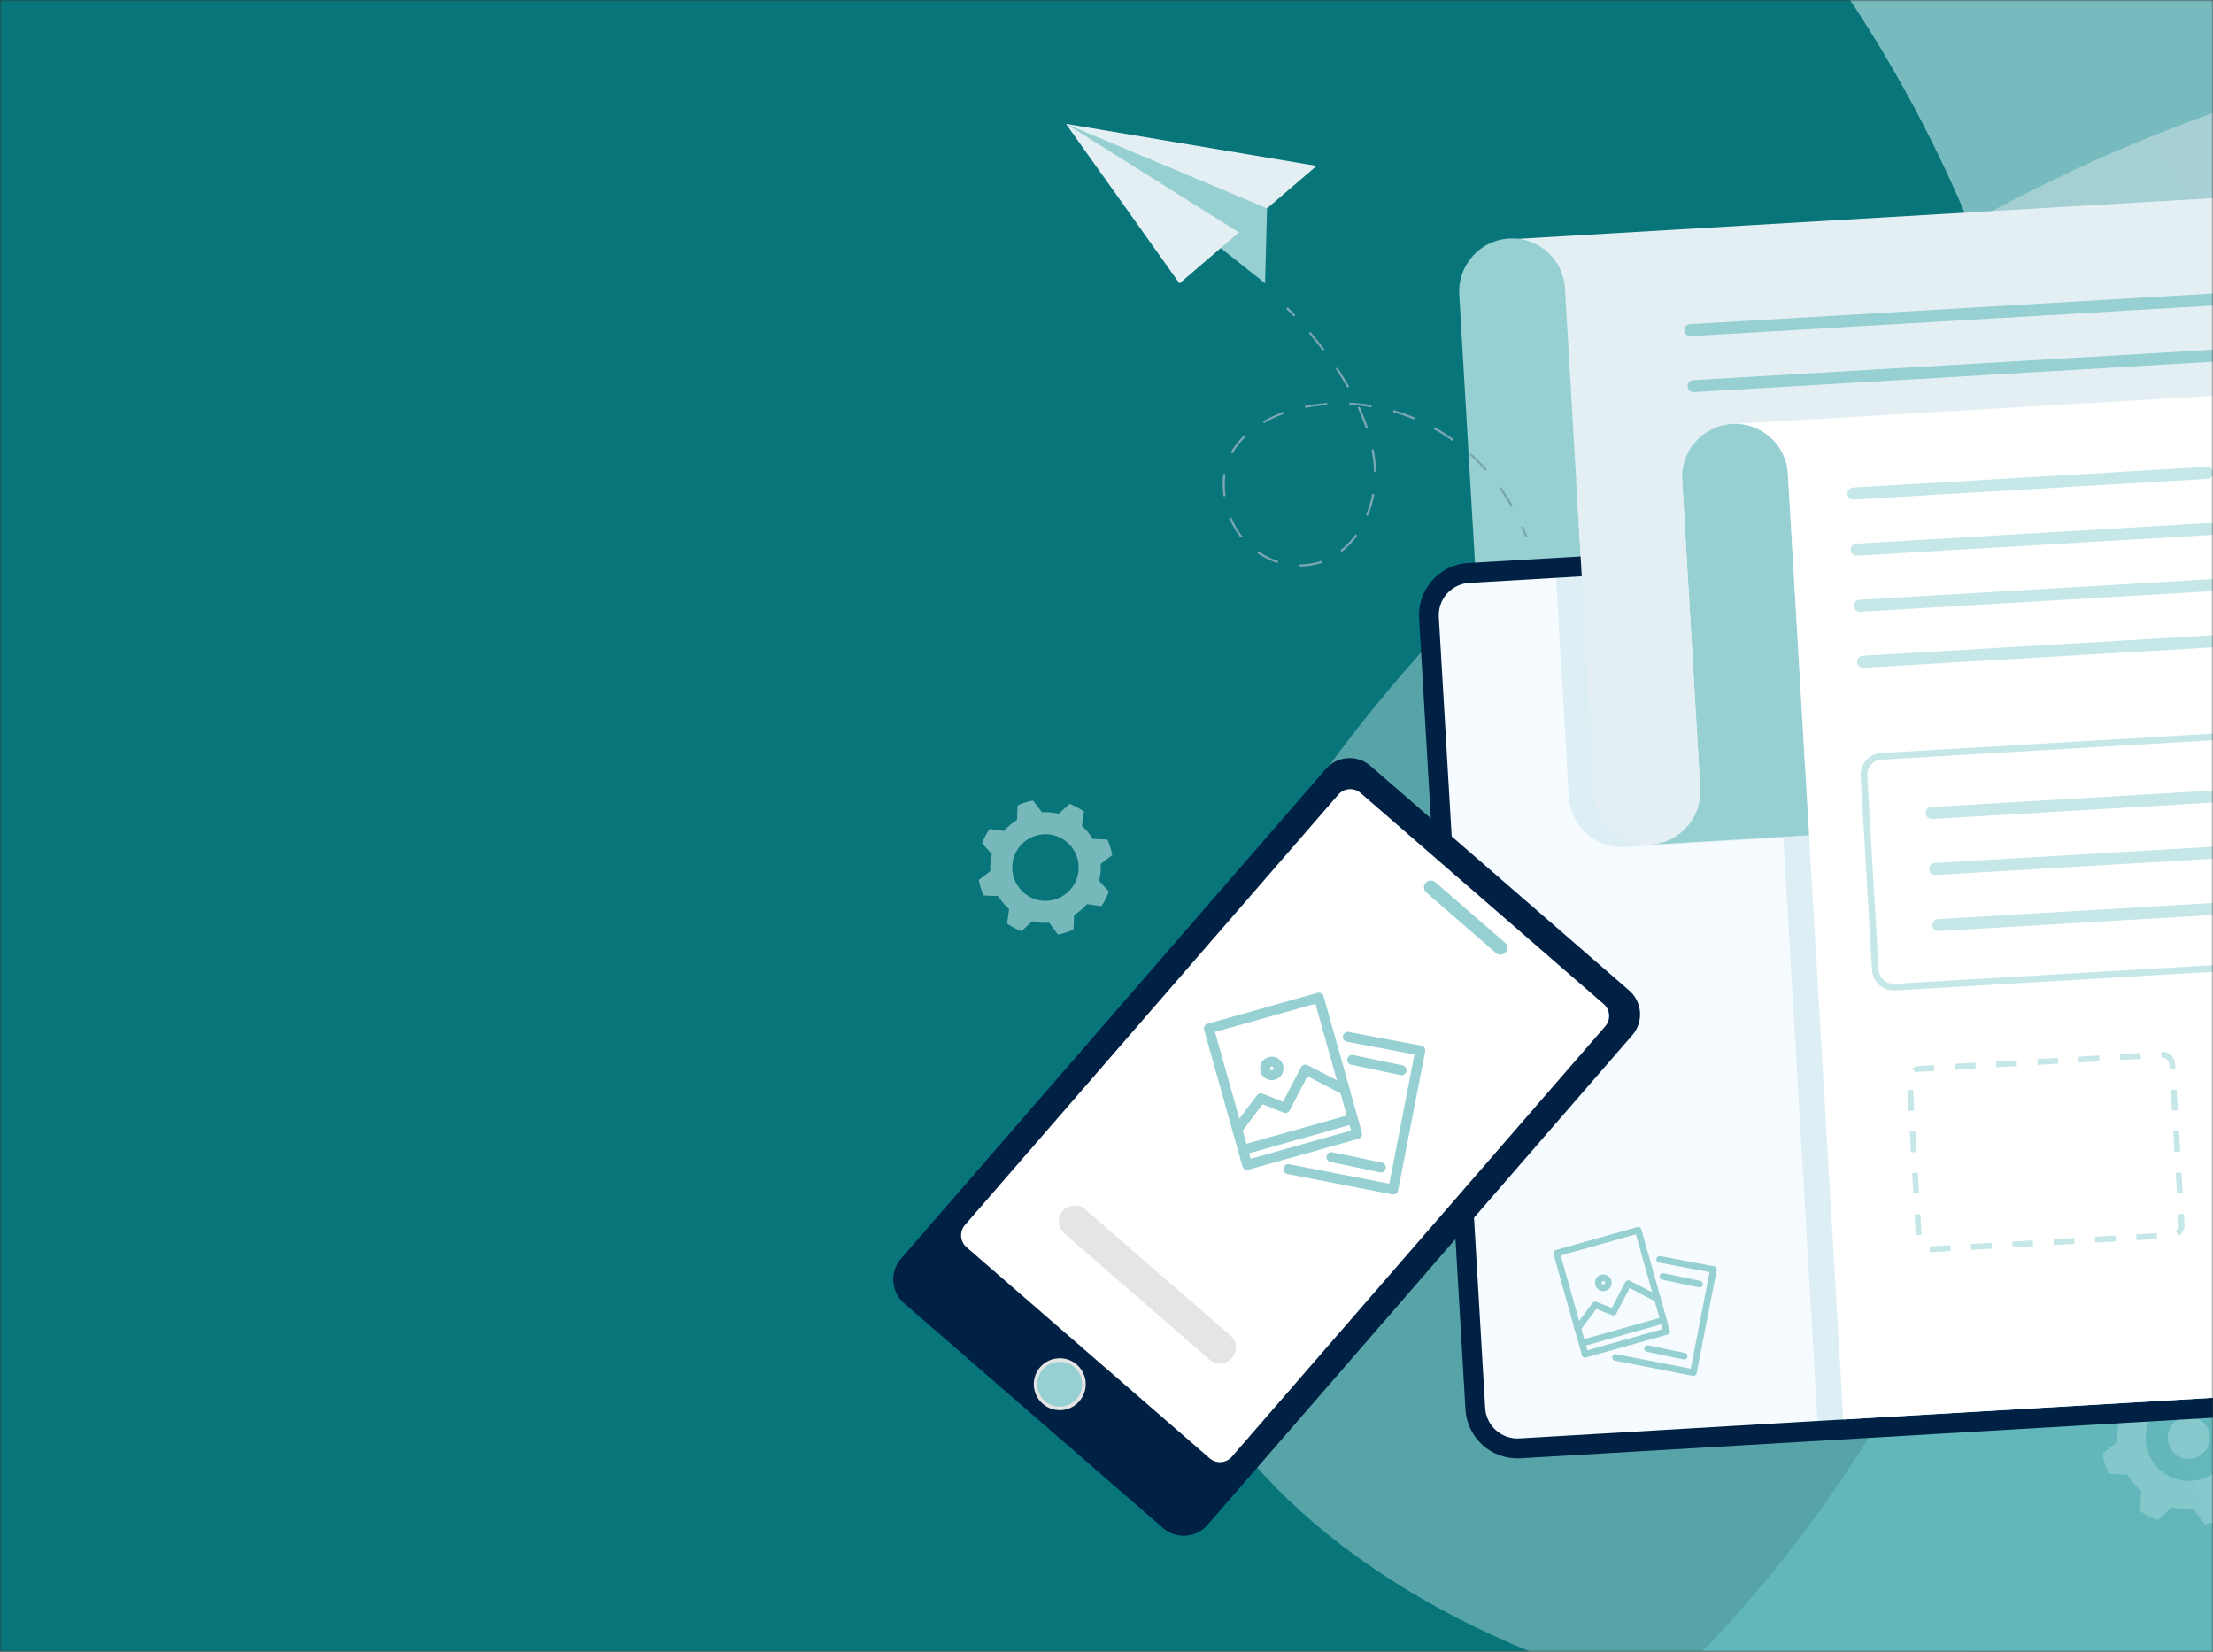 <svg width="670" height="500" viewBox="0 0 670 500" fill="none" xmlns="http://www.w3.org/2000/svg"><rect x="0" y="0" width="670" height="500" fill="#333333" stroke="none"/><mask id="a" maskUnits="userSpaceOnUse" x="0" y="0" width="670" height="500"><path fill="#0A5060" d="M0 0h670v500H0z"/></mask><g mask="url(#a)"><path fill="#78BBBE" d="M0-1h832v558H0z"/><circle cx="601" cy="369" r="131" fill="#155768"/><path fill="#1C959A" d="M-22.682-55L840.14 516.415l-346.317 522.93L-369 467.932z"/><circle cx="225" cy="222" r="402" fill="#08757A"/><path opacity=".41" d="M620.946 54.814c71.067-34.747 153.11-51.049 203.512-47.255 71.227 5.373 121.168 47.911 91.701 125.622-30.414 80.135 73.243 78.749 79.189 157.704 9.772 129.785-209.679 215.626-319.51 230.698C485.4 547.766 348.645 461.595 348.24 367.039c-.401-99.118 116.735-235.989 272.706-312.225z" fill="url(#b)"/><path opacity=".59" d="M299.889 261.087c.085-.876.225-1.728.42-2.556l-2.983-3.227a20.275 20.275 0 0 1 2.293-4.38l4.349.616a17.523 17.523 0 0 1 3.93-3.305l.175-4.419a19.032 19.032 0 0 1 4.715-1.474l2.649 3.546a16.64 16.64 0 0 1 2.579.039c.873.085 1.722.226 2.547.422l3.243-2.993a20.118 20.118 0 0 1 4.366 2.303l-.612 4.363a17.555 17.555 0 0 1 3.296 3.943l4.405.177a19.23 19.23 0 0 1 1.471 4.731l-3.507 2.655c.05.841.047 1.712-.038 2.587a18.926 18.926 0 0 1-.42 2.556l2.983 3.227a21.093 21.093 0 0 1-2.291 4.407l-4.349-.616a17.522 17.522 0 0 1-3.929 3.306l-.175 4.419a19.072 19.072 0 0 1-4.715 1.473l-2.649-3.546a16.53 16.53 0 0 1-2.58-.039 18.953 18.953 0 0 1-2.547-.422l-3.243 2.993a20.114 20.114 0 0 1-4.366-2.302l.612-4.363a17.538 17.538 0 0 1-3.296-3.944l-4.405-.177a19.302 19.302 0 0 1-1.471-4.731l3.507-2.655a16.917 16.917 0 0 1 .036-2.614zm15.733 11.569c5.535.492 10.422-3.604 10.912-9.13.488-5.554-3.57-10.459-9.105-10.951-5.535-.492-10.424 3.577-10.912 9.13-.49 5.526 3.57 10.459 9.105 10.951z" fill="#C5E7E8"/><g opacity=".59" fill="#C5E7E8"><path opacity=".59" d="M641.104 433.283c.097-1.122.277-2.221.539-3.298l-3.88-4.181a27.552 27.552 0 0 1 2.976-5.699l5.662.811c1.476-1.665 3.181-3.125 5.094-4.272l.233-5.728a26.596 26.596 0 0 1 6.1-1.909l3.443 4.588a23.197 23.197 0 0 1 3.339.049c1.118.098 2.214.279 3.287.542l4.193-3.892a27.364 27.364 0 0 1 5.682 2.987l-.806 5.681c1.66 1.481 3.116 3.192 4.26 5.111l5.681.212a25.527 25.527 0 0 1 1.905 6.12l-4.546 3.423a23.163 23.163 0 0 1-.048 3.351 21.137 21.137 0 0 1-.539 3.297l3.88 4.181a27.479 27.479 0 0 1-2.976 5.699l-5.635-.812a22.581 22.581 0 0 1-5.093 4.271l-.234 5.729a26.58 26.58 0 0 1-6.1 1.909l-3.416-4.59a23.053 23.053 0 0 1-3.339-.049 21.652 21.652 0 0 1-3.287-.542l-4.193 3.892a27.364 27.364 0 0 1-5.682-2.987l.806-5.68a22.634 22.634 0 0 1-4.259-5.112l-5.711-.237a26.686 26.686 0 0 1-1.906-6.147l4.546-3.424a19.527 19.527 0 0 1 .024-3.294zm20.381 14.971c7.171.641 13.48-4.655 14.143-11.851.636-7.195-4.645-13.526-11.791-14.195-7.171-.641-13.507 4.656-14.144 11.823-.662 7.224 4.62 13.582 11.792 14.223z"/><path opacity=".59" d="M663.021 441.605c-3.508.206-6.52-2.481-6.726-6.001-.206-3.52 2.471-6.54 5.979-6.746 3.509-.205 6.52 2.481 6.726 6.001.207 3.52-2.47 6.541-5.979 6.746z"/></g><path d="M463.064 178.021l249.513-14.623-5.702-97.285c-.269-4.583-4.188-8.055-8.73-7.788l-241.267 14.14 6.186 105.556z" fill="#E4EFF3"/><path d="M513.858 135.692l164.657-9.65c1-.059 1.763-.92 1.705-1.924a1.819 1.819 0 0 0-1.918-1.711l-164.657 9.651c-1 .058-1.763.92-1.704 1.923a1.816 1.816 0 0 0 1.917 1.711zm-.995-16.978l164.657-9.65c1-.059 1.763-.92 1.704-1.924a1.817 1.817 0 0 0-1.917-1.711L512.65 115.08c-1 .058-1.763.92-1.704 1.923a1.816 1.816 0 0 0 1.917 1.711zm-.993-16.951l164.656-9.65a1.817 1.817 0 0 0 1.705-1.923 1.817 1.817 0 0 0-1.918-1.711l-164.656 9.65c-1 .059-1.764.92-1.705 1.923a1.817 1.817 0 0 0 1.918 1.711zm-47.655 95.895c8.84-.518 15.582-8.125 15.063-16.994l-5.47-93.325c-.52-8.869-8.105-15.636-16.944-15.118-8.84.518-15.583 8.125-15.063 16.994l5.47 93.325c.52 8.868 8.105 15.636 16.944 15.118z" fill="#96D0D2"/><path d="M460.303 441.457l350.398-20.536c8.705-.511 15.319-8.001 14.808-16.707l-14.034-239.455c-.512-8.733-7.98-15.371-16.658-14.863l-350.371 20.535c-8.705.51-15.319 8.001-14.808 16.707l14.034 239.455c.485 8.735 7.953 15.373 16.631 14.864z" fill="#002144"/><path d="M435.612 186.788l14.034 239.455c.315 5.37 4.952 9.507 10.304 9.193L810.349 414.9c5.352-.314 9.474-4.964 9.159-10.334l-14.034-239.455c-.315-5.37-4.951-9.507-10.304-9.193l-350.371 20.534c-5.38.316-9.503 4.939-9.187 10.336z" fill="#F5FBFF"/><path d="M495.978 372.424l-24.683 6.933 8.598 30.613 24.683-6.933-8.598-30.613z" stroke="#96D0D2" stroke-width="2" stroke-linecap="round" stroke-linejoin="round"/><path d="M502.48 381.224l16.275 3.075-6.075 31.198-23.549-4.574" stroke="#96D0D2" stroke-width="2" stroke-linecap="round" stroke-linejoin="round"/><path d="M477.656 402.073l5.325-7.049 5.475 2.174 4.499-8.624 8.85 4.575" stroke="#96D0D2" stroke-width="2" stroke-linecap="round" stroke-linejoin="round"/><path clip-rule="evenodd" d="M485.006 386.849c.825-.225 1.65.225 1.875 1.05.225.825-.225 1.65-1.05 1.875-.825.225-1.65-.225-1.875-1.05-.225-.825.225-1.65 1.05-1.875z" stroke="#96D0D2" stroke-width="2"/><path d="M478.781 406.648l25.049-7.05" stroke="#96D0D2" stroke-width="2"/><path d="M498.805 408.223l11.1 2.325m-6.45-24.15l11.1 2.325" stroke="#96D0D2" stroke-width="2" stroke-linecap="round" stroke-linejoin="round"/><path d="M471.101 174.911l3.892 66.393a16.042 16.042 0 0 0 5.341 11.063 15.934 15.934 0 0 0 11.574 4.029l48.011-2.814 10.364 176.832 239.456-14.034-15.197-259.281L471.1 174.884l.001.027z" fill="#1C959A" fill-opacity=".11"/><path d="M540.363 127.417l-16.003.937-24.655 127.313 65.581-3.844-24.923-124.406z" fill="#96D0D2"/><path d="M494.241 124.024l105.455-6.181 6.499 110.9-105.454 6.18-6.5-110.899z" fill="#E4EFF3"/><path d="M525.144 128.309l24.452 34.463-7.746-35.442-16.706.979z" fill="#fff"/><path d="M531.711 253.791c8.84-.518 15.583-8.125 15.063-16.993l-5.47-93.325c-.52-8.869-8.105-15.636-16.944-15.118-8.84.518-15.582 8.125-15.063 16.994l5.47 93.325c.52 8.868 8.105 15.636 16.944 15.117z" fill="#96D0D2"/><path d="M499.705 255.667c8.839-.518 15.582-8.125 15.062-16.994l-5.47-93.325c-.519-8.868-8.104-15.636-16.944-15.118-8.84.519-15.582 8.126-15.062 16.994l5.47 93.325c.546 8.867 8.131 15.634 16.944 15.118z" fill="#E4EFF3"/><path d="M558.079 429.685l239.456-14.035-16.793-286.537c-.509-8.679-7.951-15.319-16.601-14.812l-223.778 13.116 17.716 302.268z" fill="#fff"/><path d="M590.572 378.713l-.104-1.763-6.244.366.065 1.575.011.19 6.272-.368zm6.244-.366l6.245-.366-.104-1.763-6.244.366.103 1.763zm12.516-.734l6.245-.366-.103-1.762-6.245.366.103 1.762zm12.489-.732l6.245-.366-.103-1.762-6.245.366.103 1.762zm12.517-.733l6.244-.366-.103-1.763-6.245.366.104 1.763zm12.489-.732l6.244-.366-.103-1.763-6.245.366.104 1.763zm12.859-1.352a3.977 3.977 0 0 0 1.692-3.529l-.181-3.092-1.757.103.181 3.092a2.237 2.237 0 0 1-.943 1.961l1.008 1.465zm-79.676-.148l1.757-.103-.367-6.265-1.757.103.367 6.265zm79.063-12.635l1.757-.103-.367-6.265-1.757.103.367 6.265zm-79.799.078l1.757-.103-.367-6.265-1.757.103.367 6.265zm79.063-12.635l1.757-.103-.367-6.265-1.757.103.367 6.265zm-79.797.105l1.757-.103-.367-6.265-1.758.103.368 6.265zm79.063-12.635l1.757-.103-.368-6.265-1.757.103.368 6.265zm-79.799.078l1.757-.103-.367-6.265-1.758.103.368 6.265zm79.063-12.635l1.757-.103-.081-1.383c-.129-2.197-2.018-3.883-4.209-3.781l.103 1.763c1.216-.072 2.275.873 2.349 2.121l.081 1.383zm-76.912 1.215c.339-.238.738-.37 1.144-.394l4.541-.266-.103-1.763-4.542.266a4.043 4.043 0 0 0-2.046.719l1.006 1.438zm11.957-1.028l6.244-.366-.103-1.763-6.244.366.103 1.763zm12.489-.732l6.244-.366-.103-1.763-6.244.366.103 1.763zm12.516-.733l6.245-.366-.104-1.763-6.244.366.103 1.763zm12.489-.732l6.245-.366-.104-1.763-6.244.366.103 1.763zm12.516-.734l6.245-.366-.103-1.763-6.245.366.103 1.763z" fill="#C5E7E8"/><path d="M381.328 70.062l1.679 15.686-55.413-43.888 53.734 28.202z" fill="#96D0D2"/><path d="M398.61 50.217l-41.506 35.58-34.378-48.305 75.884 12.725z" fill="#E4EFF3"/><path d="M322.726 37.492l60.877 25.579-.596 22.677-7.9-15.376-52.381-32.88z" fill="#96D0D2"/><path d="M573.742 299.825l189.689-11.118c3.649-.214 6.422-3.343 6.208-7.004l-3.437-58.637c-.215-3.661-3.334-6.445-6.984-6.231l-189.689 11.118c-3.649.214-6.422 3.343-6.208 7.004l3.437 58.636c.214 3.662 3.334 6.445 6.984 6.232zm185.594-80.983a4.608 4.608 0 0 1 4.866 4.342l3.436 58.636a4.606 4.606 0 0 1-4.325 4.88l-189.689 11.118a4.609 4.609 0 0 1-4.866-4.342l-3.436-58.636a4.606 4.606 0 0 1 4.325-4.88l189.689-11.118zm-195.144-16.703l107.13-6.278a1.818 1.818 0 0 0 1.705-1.924 1.818 1.818 0 0 0-1.918-1.711l-107.13 6.279c-1 .059-1.764.92-1.705 1.923a1.817 1.817 0 0 0 1.918 1.711zm-.994-16.95l107.131-6.279c1-.059 1.764-.92 1.705-1.923a1.817 1.817 0 0 0-1.918-1.711l-107.131 6.278c-1 .059-1.763.92-1.704 1.924a1.817 1.817 0 0 0 1.917 1.711zm-.995-16.978l107.131-6.279c1-.059 1.764-.92 1.705-1.923a1.817 1.817 0 0 0-1.918-1.711l-107.131 6.278c-1 .059-1.763.92-1.704 1.924a1.818 1.818 0 0 0 1.917 1.711zm-.995-16.978l107.131-6.279c1-.059 1.764-.92 1.705-1.923a1.817 1.817 0 0 0-1.918-1.711l-107.131 6.278c-1 .059-1.763.92-1.704 1.924a1.817 1.817 0 0 0 1.917 1.711z" fill="#C5E7E8"/><path d="M586.956 281.85l164.63-9.649c1-.058 1.763-.919 1.704-1.923a1.816 1.816 0 0 0-1.917-1.711l-164.657 9.65c-1 .059-1.763.92-1.705 1.924.086 1.002.945 1.768 1.945 1.709zm-.995-16.978l164.63-9.649c1-.058 1.763-.919 1.704-1.923a1.817 1.817 0 0 0-1.917-1.711l-164.657 9.65c-1 .059-1.763.92-1.705 1.924.086 1.002.945 1.768 1.945 1.709zm-.993-16.951l164.629-9.648c1-.059 1.764-.92 1.705-1.924a1.819 1.819 0 0 0-1.918-1.711l-164.656 9.651a1.817 1.817 0 0 0-1.705 1.923c.086 1.002.944 1.768 1.945 1.709z" fill="#C5E7E8"/><path d="M391.736 95.85l.488-.464c-1.443-1.494-2.334-2.34-2.336-2.367l-.459.49c.002.027.892.873 2.307 2.34zm2.939 75.593c1.919-.112 3.769-.493 5.578-1.089l-.226-.613a19.748 19.748 0 0 1-6.527 1.091l.011.652c.38.005.758-.017 1.164-.041zm-7.898-1.007l.206-.638a22.862 22.862 0 0 1-5.948-2.917l-.376.539a22.462 22.462 0 0 0 6.118 3.016zm19.441-3.371c1.765-1.355 3.322-3.025 4.701-4.956l-.538-.377c-1.328 1.874-2.861 3.488-4.573 4.813l.41.52zm-30.579-4.303l.519-.412a23.458 23.458 0 0 1-3.374-5.735l-.61.254c.912 2.123 2.06 4.124 3.465 5.893zm38.536-6.641a38.176 38.176 0 0 0 1.163-3.306c.318-1.053.579-2.157.76-3.229l-.658-.125a26.035 26.035 0 0 1-.764 3.175 33.695 33.695 0 0 1-1.138 3.251l.637.234zm43.3-2.646l.578-.333a66.96 66.96 0 0 0-3.646-5.747l-.547.386a69.34 69.34 0 0 1 3.615 5.694zm-87.045-3.226l.646-.093a27.93 27.93 0 0 1-.207-2.137c-.033-.57-.04-1.141-.046-1.712-.001-.953.08-1.883.216-2.789l-.656-.097c-.134.96-.213 1.917-.21 2.897.006.571.014 1.169.049 1.766.043.732.113 1.463.208 2.165zm79.27-7.721l.49-.437a62.159 62.159 0 0 0-4.76-4.838l-.432.488a65.188 65.188 0 0 1 4.702 4.787zm-33.079.251c0-.463-.025-.897-.052-1.358a42.1 42.1 0 0 0-.698-5.429l-.644.119c.35 1.803.591 3.613.693 5.348.026.434.053.895.051 1.331l.65-.011zm23.139-9.248l.375-.539c-1.84-1.308-3.757-2.556-5.719-3.639l-.319.591c1.961 1.055 3.85 2.278 5.663 3.587zm-66.564 3.738c1.03-1.857 2.42-3.599 4.117-5.195l-.463-.49c-1.72 1.652-3.161 3.451-4.243 5.365l.589.32zm40.295-7.642l.639-.2c-.69-2.056-1.547-4.182-2.514-6.33l-.608.28a62.784 62.784 0 0 1 2.483 6.25zm14.575-2.623l.262-.614a59.508 59.508 0 0 0-6.397-2.238l-.179.637a58.162 58.162 0 0 1 6.314 2.215zm-45.397 1.11a36.237 36.237 0 0 1 6.074-2.806l-.226-.612a39.97 39.97 0 0 0-6.179 2.865l.331.553zm32.512-4.818l.097-.659a57.616 57.616 0 0 0-6.744-.748l-.043.656c2.258.113 4.497.363 6.69.751zm-20.006.22c2.145-.425 4.378-.746 6.649-.879l-.038-.651a50.04 50.04 0 0 0-6.728.911l.117.619zm12.742-6.135l.578-.333a109.19 109.19 0 0 0-3.567-5.779l-.549.359a98.004 98.004 0 0 1 3.538 5.753zm-7.467-11.238l.519-.411a148.767 148.767 0 0 0-4.244-5.303l-.49.437c1.458 1.738 2.891 3.504 4.215 5.277zm61.385 56.465l.61-.253a106.795 106.795 0 0 0-1.292-3.054l-.607.28c.437.982.876 1.99 1.289 3.027z" fill="#7AA6B4"/><path d="M493.228 299.827l-78.318-67.986c-3.997-3.472-10.068-3.048-13.534.968L272.791 381.017c-3.113 3.582-3.091 8.812-.191 12.354l-.021.018.141.116a9.91 9.91 0 0 0 1.026 1.034l78.33 67.991c.377.327.768.621 1.175.879l.141.116.021-.018c3.927 2.375 9.101 1.658 12.203-1.928L494.19 313.365c3.472-3.999 3.046-10.061-.962-13.538z" fill="#002144"/><path d="M366.231 441.455l-73.605-63.902a4.777 4.777 0 0 1-.478-6.727l113.048-130.304c1.723-1.984 4.742-2.204 6.725-.481l73.604 63.902a4.776 4.776 0 0 1 .479 6.727L372.955 440.973a4.767 4.767 0 0 1-6.724.482z" fill="#fff"/><path d="M317.927 425.746a7.332 7.332 0 0 0 9.644-3.806 7.332 7.332 0 0 0-3.801-9.646 7.331 7.331 0 0 0-9.644 3.806 7.332 7.332 0 0 0 3.801 9.646z" fill="#96D0D2"/><path d="M317.728 426.233a8.097 8.097 0 0 1-2.027-1.277c-3.272-2.843-3.623-7.82-.785-11.083s7.819-3.628 11.08-.79a7.85 7.85 0 0 1 .785 11.083 7.83 7.83 0 0 1-5.377 2.694 7.891 7.891 0 0 1-3.676-.627zm5.833-13.456a6.804 6.804 0 0 0-7.851 1.783 6.75 6.75 0 0 0-1.654 4.939 6.762 6.762 0 0 0 2.321 4.657c2.825 2.458 7.135 2.157 9.598-.682 2.458-2.827 2.159-7.139-.678-9.601a6.643 6.643 0 0 0-1.736-1.096z" fill="#E5E5E5"/><path d="M452.937 288.501l-21.136-18.353a2.07 2.07 0 0 1 2.711-3.127l21.135 18.352c.865.745.952 2.054.208 2.919a2.075 2.075 0 0 1-2.918.209z" fill="#96D0D2"/><path d="M366.175 411.556l-43.959-38.163c-2.013-1.749-2.221-4.791-.483-6.811a4.836 4.836 0 0 1 6.809-.486l43.959 38.163c2.013 1.749 2.221 4.791.483 6.811a4.825 4.825 0 0 1-6.809.486z" fill="#E5E5E5"/><path d="M386.376 394.706a7.656 7.656 0 0 1-2.015-1.272l-26.85-23.308c-3.284-2.848-3.63-7.836-.787-11.111l37.156-42.83c2.848-3.286 7.835-3.635 11.108-.792l26.849 23.309c3.284 2.848 3.63 7.836.787 11.111l-37.156 42.83c-2.304 2.662-6.013 3.401-9.092 2.063zm.088-3.692a4.666 4.666 0 0 0 6.585-.474l37.156-42.83a4.67 4.67 0 0 0-.471-6.587l-26.85-23.309a4.665 4.665 0 0 0-6.585.474l-37.156 42.83a4.67 4.67 0 0 0 .471 6.587l26.85 23.309z" fill="#fff"/></g><path d="M399.285 302L366 311.349l11.595 41.282 33.285-9.349L399.285 302z" stroke="#96D0D2" stroke-width="3" stroke-linecap="round" stroke-linejoin="round"/><path d="M408.054 313.866L430 318.013l-8.192 42.072-31.756-6.169" stroke="#96D0D2" stroke-width="3" stroke-linecap="round" stroke-linejoin="round"/><path d="M374.578 341.982l7.181-9.507 7.382 2.933 6.069-11.631 11.934 6.17" stroke="#96D0D2" stroke-width="3" stroke-linecap="round" stroke-linejoin="round"/><path clip-rule="evenodd" d="M384.489 321.451c1.112-.303 2.225.304 2.528 1.416.304 1.113-.303 2.225-1.416 2.529-1.112.303-2.225-.304-2.528-1.416-.303-1.113.303-2.225 1.416-2.529z" stroke="#96D0D2" stroke-width="3"/><path d="M376.095 348.151l33.779-9.506" stroke="#96D0D2" stroke-width="3"/><path d="M403.098 350.275l14.968 3.135m-8.698-32.566l14.968 3.135" stroke="#96D0D2" stroke-width="3" stroke-linecap="round" stroke-linejoin="round"/><defs><linearGradient id="b" x1="550.437" y1="360.857" x2="923.829" y2="131.181" gradientUnits="userSpaceOnUse"><stop stop-color="#C5E7E8"/><stop offset="1" stop-color="#FFF5FE"/></linearGradient></defs></svg>